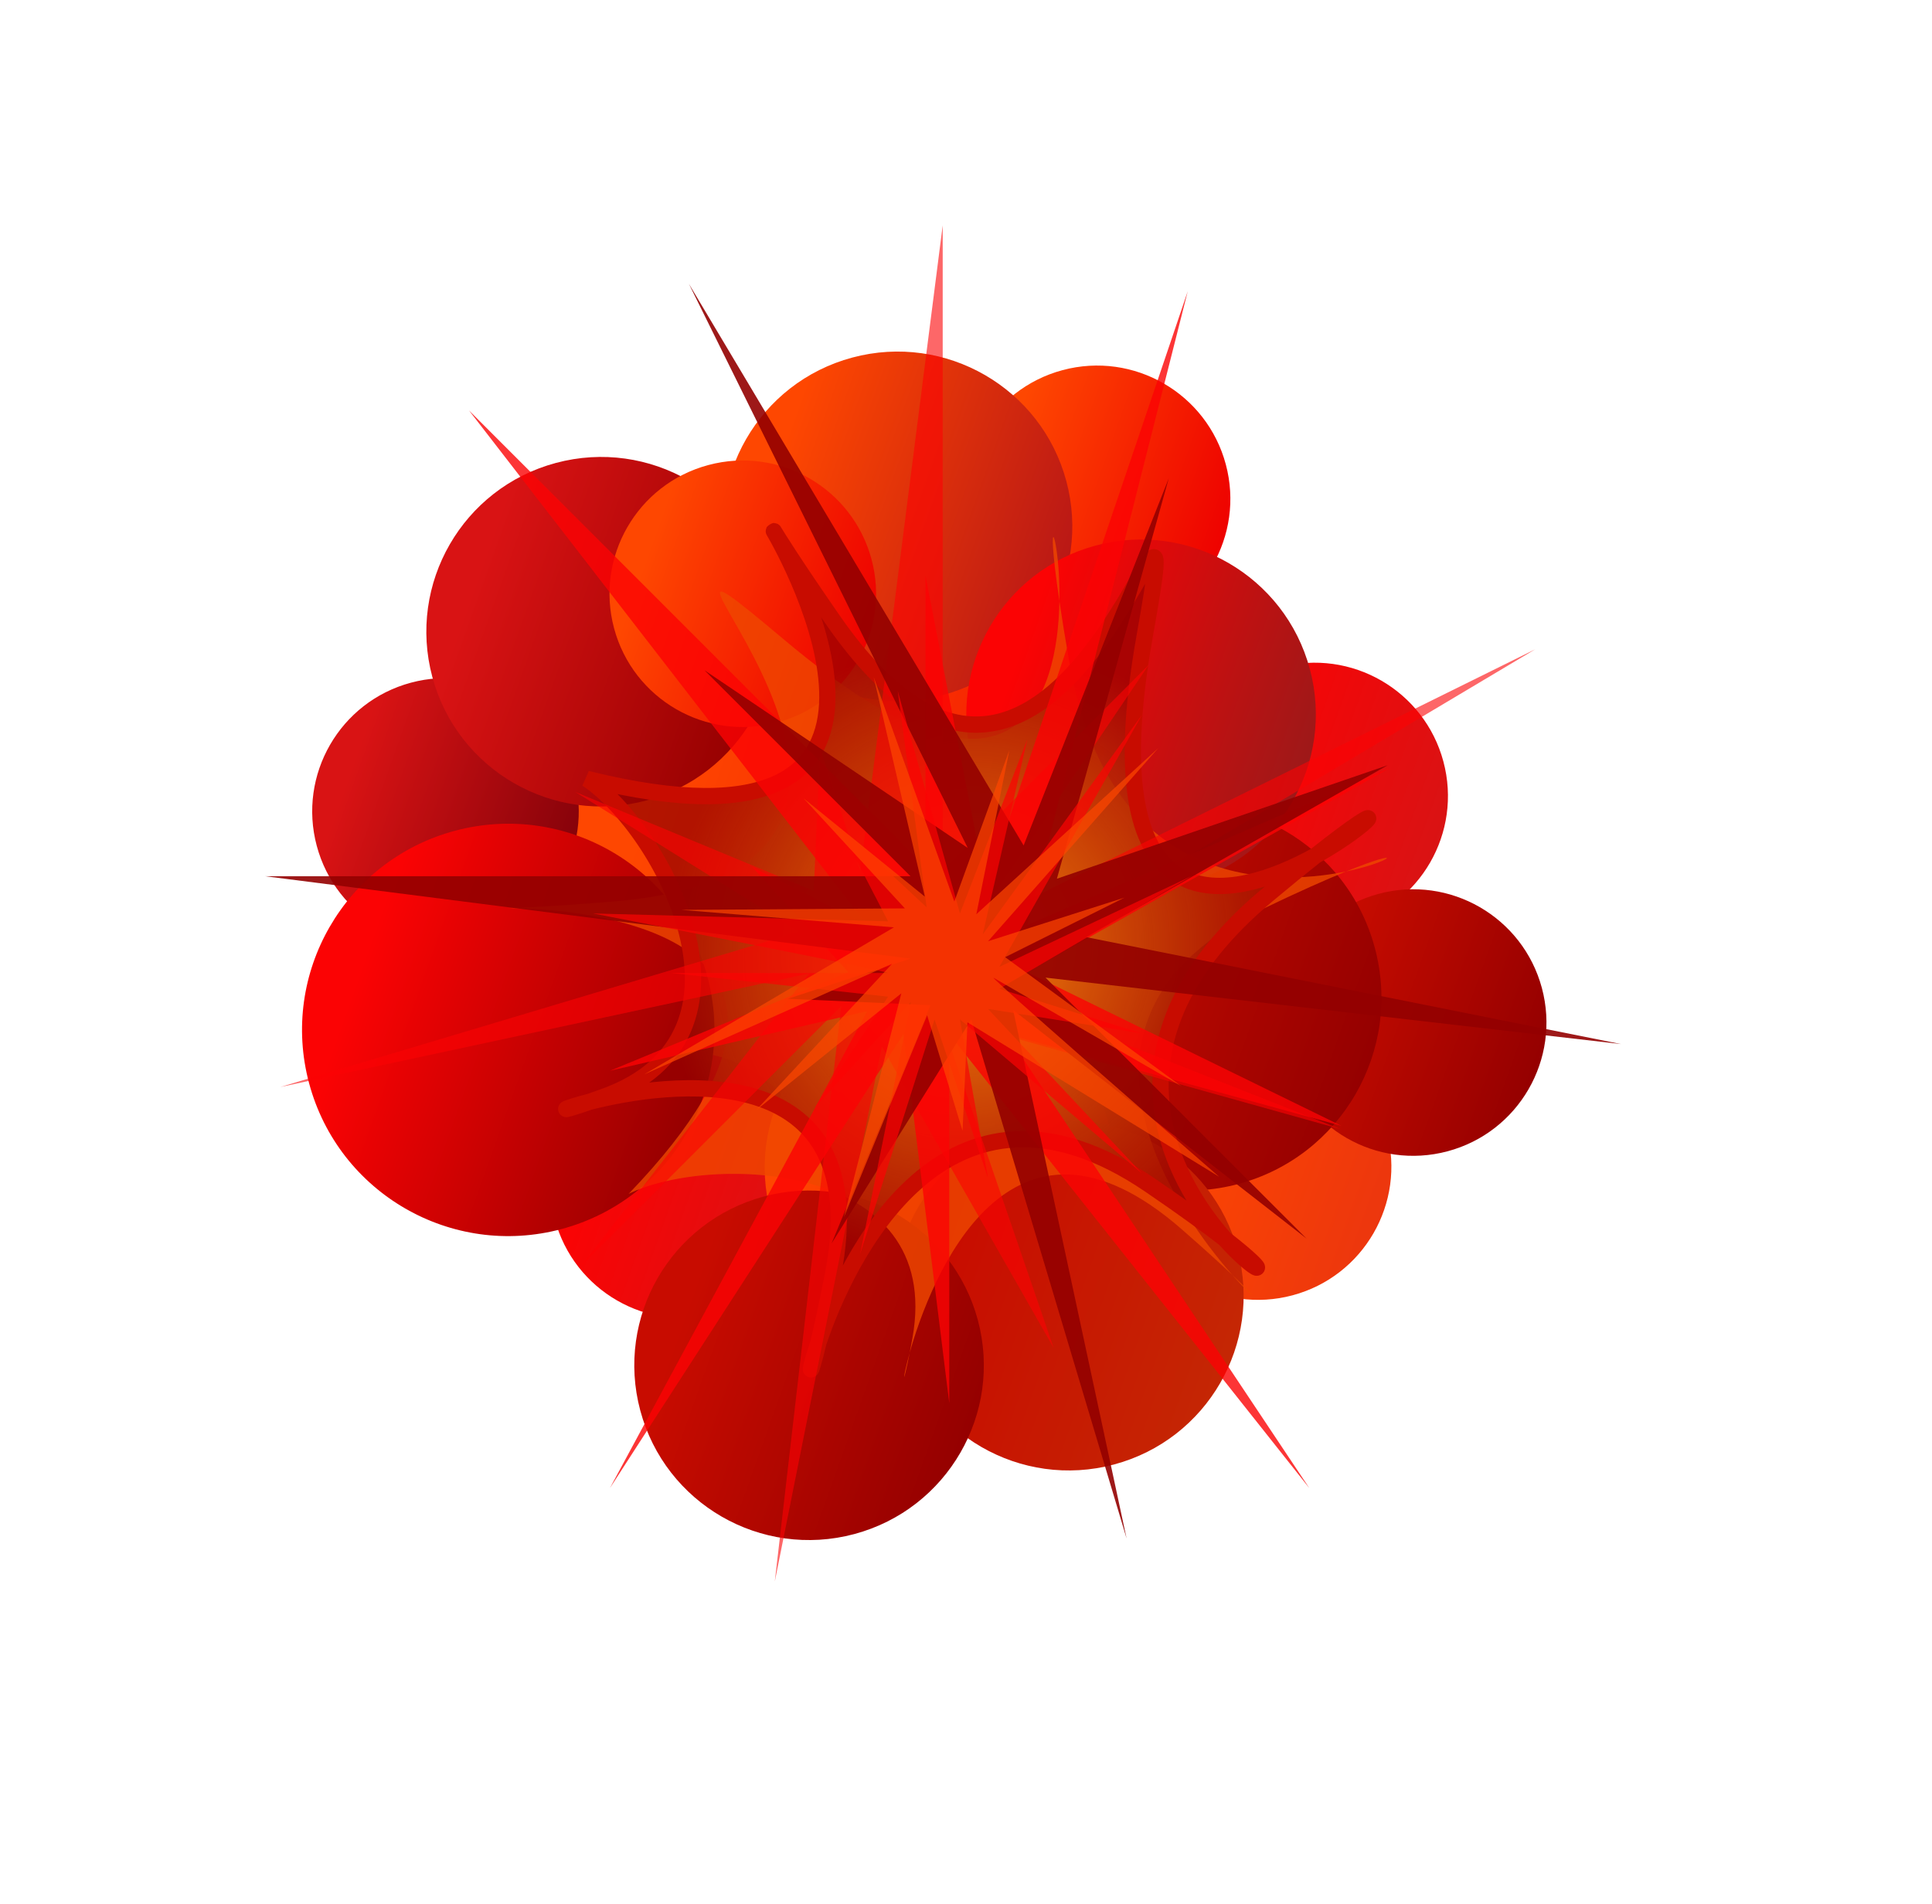 <svg width="139" height="137" viewBox="0 0 139 137" fill="none" xmlns="http://www.w3.org/2000/svg">
<ellipse cx="64.2" cy="67.81" rx="25.116" ry="27.017" transform="rotate(-15 64.2 67.81)" fill="url(#paint0_linear)"/>
<circle cx="78.93" cy="35.893" r="9.588" transform="rotate(-15 78.93 35.893)" fill="url(#paint1_linear)"/>
<circle cx="94.585" cy="57.273" r="9.588" transform="rotate(-15 94.585 57.273)" fill="url(#paint2_linear)"/>
<circle cx="90.515" cy="83.939" r="9.588" transform="rotate(-15 90.515 83.939)" fill="url(#paint3_linear)"/>
<circle cx="101.672" cy="73.575" r="9.588" transform="rotate(-15 101.672 73.575)" fill="url(#paint4_linear)"/>
<circle cx="49.182" cy="85.265" r="9.588" transform="rotate(-15 49.182 85.265)" fill="url(#paint5_linear)"/>
<circle cx="32.051" cy="58.381" r="9.588" transform="rotate(-15 32.051 58.381)" fill="url(#paint6_linear)"/>
<circle cx="43.248" cy="45.453" r="12.572" transform="rotate(-15 43.248 45.453)" fill="url(#paint7_linear)"/>
<circle cx="36.566" cy="74.105" r="14.833" transform="rotate(-15 36.566 74.105)" fill="url(#paint8_linear)"/>
<circle cx="64.574" cy="37.871" r="12.572" transform="rotate(-15 64.574 37.871)" fill="url(#paint9_linear)"/>
<circle cx="85.516" cy="71.79" r="13.871" transform="rotate(-15 85.516 71.79)" fill="url(#paint10_linear)"/>
<circle cx="67.591" cy="84.007" r="12.572" transform="rotate(-15 67.591 84.007)" fill="url(#paint11_linear)"/>
<circle cx="76.9" cy="93.229" r="12.572" transform="rotate(-15 76.9 93.229)" fill="url(#paint12_linear)"/>
<circle cx="58.209" cy="98.237" r="12.572" transform="rotate(-15 58.209 98.237)" fill="url(#paint13_linear)"/>
<circle cx="82.095" cy="51.394" r="12.572" transform="rotate(-15 82.095 51.394)" fill="url(#paint14_linear)"/>
<circle cx="53.441" cy="42.723" r="9.588" transform="rotate(-15 53.441 42.723)" fill="url(#paint15_linear)"/>
<g filter="url(#filter0_d)">
<path d="M65.647 96.274C67.947 83.488 51.02 83.038 45.226 85.903C64.756 65.617 38.213 65.333 36.587 65.34C36.487 65.341 36.481 65.342 36.587 65.34C37.007 65.332 39.184 65.269 44.159 64.861C73.483 62.456 40.389 32.542 56.448 46.055C73.259 60.201 76.105 49.981 76.221 43.261C76.301 38.671 75.108 35.712 76.221 43.261C76.397 44.455 76.631 45.912 76.937 47.667C79.751 63.822 91.326 63.845 96.838 62.707C100.189 62.015 101.299 60.894 96.838 62.707C95.42 63.283 93.439 64.156 90.788 65.433C74.685 73.192 84.669 87.21 88.659 91.736C90.223 93.51 90.867 93.826 88.659 91.736C87.856 90.976 86.677 89.898 85.027 88.456C72.56 77.559 66.912 92.113 65.449 97.334C64.893 99.318 64.941 99.954 65.449 97.334C65.509 97.026 65.575 96.674 65.647 96.274Z" fill="#EE4700" fill-opacity="0.8"/>
</g>
<g filter="url(#filter1_d)">
<path d="M43.453 78.913C55.677 74.513 47.603 59.628 42.225 56.043C69.558 62.813 56.532 39.684 55.713 38.28C55.663 38.193 55.658 38.189 55.713 38.28C55.93 38.639 57.073 40.493 59.914 44.598C76.659 68.79 86.018 25.173 82.345 45.837C78.5 67.469 88.773 64.823 94.652 61.564C98.666 59.338 100.632 56.826 94.652 61.564C93.706 62.314 92.56 63.245 91.193 64.387C78.61 74.902 84.378 84.938 88.119 89.142C90.394 91.698 91.919 92.099 88.119 89.142C86.911 88.202 85.165 86.923 82.733 85.266C67.963 75.2 60.814 90.854 58.89 96.573C58.136 98.815 58.184 99.53 58.89 96.573C59.147 95.498 59.49 93.938 59.914 91.788C63.117 75.543 47.69 77.929 42.437 79.272C40.441 79.782 39.914 80.142 42.437 79.272C42.733 79.17 43.071 79.051 43.453 78.913Z" fill="url(#paint16_radial)"/>
<path d="M42.225 56.043L42.365 55.474L41.9 56.53L42.225 56.043ZM43.453 78.913L43.652 79.464H43.652L43.453 78.913ZM59.914 91.788L59.34 91.675L59.914 91.788ZM82.733 85.266L83.063 84.782L82.733 85.266ZM91.193 64.387L91.569 64.837V64.837L91.193 64.387ZM82.345 45.837L82.921 45.94L82.345 45.837ZM59.914 44.598L59.433 44.931L59.914 44.598ZM41.9 56.53C43.16 57.37 44.623 58.907 45.918 60.837C47.21 62.76 48.309 65.032 48.871 67.312C49.434 69.596 49.448 71.843 48.635 73.759C47.831 75.656 46.183 77.308 43.255 78.362L43.652 79.464C46.836 78.318 48.762 76.459 49.714 74.216C50.657 71.991 50.608 69.468 50.008 67.032C49.407 64.593 48.243 62.197 46.891 60.184C45.542 58.176 43.978 56.508 42.549 55.556L41.9 56.53ZM43.255 78.362C42.875 78.499 42.539 78.617 42.246 78.718L42.627 79.825C42.926 79.722 43.267 79.602 43.652 79.464L43.255 78.362ZM42.246 78.718C41.62 78.934 41.189 79.072 40.926 79.149C40.792 79.189 40.713 79.209 40.677 79.217C40.641 79.225 40.681 79.213 40.742 79.213C40.758 79.213 40.818 79.212 40.893 79.233C40.927 79.242 41.225 79.324 41.306 79.659C41.379 79.964 41.189 80.167 41.175 80.183C41.129 80.234 41.085 80.264 41.072 80.273C41.025 80.305 40.99 80.317 41.02 80.304C41.034 80.299 41.058 80.289 41.095 80.275C41.169 80.249 41.276 80.212 41.416 80.168C41.696 80.08 42.092 79.964 42.582 79.839L42.292 78.705C41.783 78.835 41.365 78.956 41.063 79.051C40.913 79.099 40.788 79.141 40.693 79.176C40.646 79.193 40.603 79.21 40.565 79.225C40.545 79.234 40.475 79.263 40.412 79.306C40.395 79.317 40.348 79.35 40.3 79.404C40.285 79.421 40.093 79.626 40.167 79.933C40.248 80.27 40.548 80.352 40.584 80.362C40.662 80.384 40.726 80.384 40.746 80.384C40.827 80.383 40.905 80.366 40.926 80.361C41.005 80.344 41.117 80.314 41.257 80.272C41.543 80.188 41.992 80.044 42.627 79.825L42.246 78.718ZM42.582 79.839C45.194 79.171 50.227 78.279 54.174 79.494C56.123 80.094 57.768 81.195 58.756 83.064C59.749 84.944 60.125 87.691 59.34 91.675L60.489 91.901C61.305 87.763 60.953 84.716 59.791 82.517C58.623 80.305 56.683 79.041 54.519 78.375C50.24 77.057 44.932 78.029 42.292 78.705L42.582 79.839ZM59.34 91.675C58.917 93.819 58.575 95.371 58.32 96.437L59.459 96.709C59.718 95.625 60.064 94.057 60.489 91.901L59.34 91.675ZM58.32 96.437C58.145 97.171 58.012 97.67 57.924 97.971C57.879 98.124 57.849 98.214 57.834 98.255C57.819 98.293 57.831 98.253 57.865 98.201C57.875 98.186 57.908 98.138 57.965 98.088C57.999 98.059 58.197 97.891 58.487 97.963C58.783 98.037 58.878 98.285 58.895 98.331C58.921 98.405 58.925 98.466 58.926 98.483C58.931 98.548 58.921 98.59 58.927 98.552C58.929 98.536 58.935 98.506 58.944 98.462C58.963 98.375 58.994 98.249 59.038 98.087C59.125 97.764 59.26 97.31 59.445 96.76L58.335 96.387C58.143 96.957 58.001 97.433 57.907 97.782C57.86 97.956 57.824 98.102 57.8 98.213C57.788 98.269 57.778 98.321 57.77 98.366C57.767 98.39 57.752 98.475 57.758 98.562C57.76 98.585 57.765 98.65 57.792 98.727C57.81 98.776 57.906 99.026 58.204 99.1C58.496 99.172 58.696 99.004 58.732 98.973C58.792 98.921 58.828 98.869 58.84 98.849C58.888 98.778 58.918 98.698 58.928 98.672C58.96 98.587 59.001 98.461 59.048 98.301C59.144 97.974 59.282 97.454 59.459 96.709L58.32 96.437ZM59.445 96.76C60.399 93.925 62.626 88.706 66.379 85.442C68.242 83.821 70.46 82.7 73.077 82.566C75.695 82.433 78.787 83.285 82.403 85.75L83.063 84.782C79.294 82.213 75.954 81.247 73.017 81.397C70.079 81.546 67.621 82.809 65.61 84.558C61.614 88.034 59.305 93.502 58.335 96.387L59.445 96.76ZM82.403 85.75C84.828 87.402 86.564 88.674 87.76 89.604L88.479 88.68C87.259 87.731 85.502 86.444 83.063 84.782L82.403 85.75ZM87.76 89.604C88.702 90.338 89.303 90.854 89.639 91.173C89.813 91.339 89.894 91.431 89.918 91.463C89.923 91.47 89.915 91.461 89.904 91.44C89.901 91.433 89.856 91.354 89.848 91.233C89.843 91.165 89.849 91.05 89.915 90.927C89.987 90.794 90.099 90.709 90.21 90.665C90.388 90.596 90.536 90.64 90.546 90.643C90.606 90.659 90.63 90.678 90.59 90.655C90.563 90.639 90.521 90.612 90.463 90.57C90.348 90.487 90.19 90.362 89.997 90.194C89.614 89.861 89.109 89.374 88.557 88.753L87.682 89.531C88.266 90.188 88.806 90.71 89.229 91.078C89.44 91.261 89.626 91.41 89.778 91.52C89.854 91.574 89.926 91.623 89.993 91.662C90.045 91.693 90.14 91.747 90.248 91.775C90.282 91.784 90.448 91.83 90.637 91.756C90.754 91.71 90.871 91.621 90.946 91.483C91.014 91.355 91.021 91.234 91.016 91.158C91.007 91.022 90.955 90.921 90.937 90.888C90.912 90.84 90.883 90.799 90.86 90.767C90.771 90.648 90.627 90.497 90.446 90.324C90.07 89.967 89.436 89.425 88.479 88.68L87.76 89.604ZM88.557 88.753C86.728 86.697 84.441 83.254 84.118 79.086C83.799 74.96 85.394 69.997 91.569 64.837L90.818 63.938C84.41 69.292 82.597 74.604 82.951 79.176C83.301 83.705 85.769 87.382 87.682 89.531L88.557 88.753ZM91.569 64.837C92.933 63.697 94.074 62.769 95.015 62.023L94.288 61.105C93.337 61.858 92.188 62.793 90.818 63.938L91.569 64.837ZM95.015 62.023C96.505 60.842 97.49 60.122 98.064 59.739C98.363 59.54 98.517 59.455 98.567 59.434C98.579 59.429 98.554 59.441 98.507 59.45C98.484 59.454 98.427 59.463 98.353 59.454C98.28 59.446 98.134 59.413 98.009 59.282C97.874 59.141 97.846 58.975 97.85 58.867C97.853 58.771 97.881 58.7 97.893 58.673C97.907 58.64 97.921 58.617 97.927 58.608C97.934 58.598 97.938 58.592 97.939 58.592C97.939 58.591 97.932 58.599 97.915 58.617C97.899 58.635 97.877 58.657 97.848 58.684C97.791 58.738 97.713 58.806 97.617 58.887C97.423 59.049 97.162 59.253 96.843 59.484C96.205 59.946 95.349 60.508 94.368 61.052L94.936 62.076C95.961 61.507 96.857 60.92 97.53 60.433C97.866 60.189 98.15 59.968 98.369 59.785C98.574 59.613 98.757 59.446 98.861 59.313C98.886 59.281 98.933 59.217 98.969 59.135C98.986 59.095 99.017 59.014 99.02 58.908C99.024 58.791 98.994 58.618 98.855 58.472C98.725 58.337 98.572 58.3 98.488 58.291C98.404 58.281 98.334 58.291 98.296 58.298C98.218 58.312 98.151 58.338 98.11 58.356C97.947 58.425 97.709 58.568 97.414 58.765C96.801 59.174 95.788 59.917 94.288 61.105L95.015 62.023ZM94.368 61.052C92.926 61.851 91.238 62.599 89.586 62.951C87.928 63.304 86.381 63.244 85.145 62.528C83.927 61.822 82.888 60.406 82.394 57.771C81.899 55.127 81.966 51.315 82.921 45.94L81.769 45.735C80.802 51.175 80.711 55.145 81.243 57.987C81.778 60.838 82.954 62.612 84.558 63.542C86.145 64.461 88.028 64.48 89.83 64.096C91.637 63.712 93.438 62.906 94.936 62.076L94.368 61.052ZM82.921 45.94C83.379 43.368 83.641 41.756 83.707 40.888C83.723 40.669 83.729 40.475 83.718 40.315C83.713 40.235 83.702 40.147 83.68 40.062C83.659 39.983 83.618 39.859 83.521 39.745C83.408 39.61 83.231 39.509 83.017 39.509C82.836 39.509 82.699 39.583 82.626 39.63C82.482 39.723 82.364 39.862 82.281 39.97C82.1 40.204 81.882 40.559 81.639 40.967C81.409 41.356 81.085 41.918 80.773 42.445C80.114 43.56 79.292 44.891 78.318 46.189C76.345 48.819 73.85 51.176 70.933 51.51C68.081 51.837 64.537 50.248 60.396 44.265L59.433 44.931C63.664 51.044 67.569 53.075 71.067 52.673C74.5 52.28 77.254 49.559 79.255 46.892C80.267 45.542 81.114 44.169 81.781 43.041C82.133 42.447 82.387 42.003 82.647 41.565C82.894 41.147 83.078 40.855 83.208 40.686C83.28 40.592 83.296 40.591 83.262 40.613C83.243 40.625 83.155 40.68 83.018 40.68C82.847 40.68 82.709 40.597 82.627 40.5C82.562 40.424 82.546 40.357 82.546 40.355C82.544 40.347 82.547 40.357 82.55 40.395C82.555 40.473 82.554 40.602 82.539 40.799C82.479 41.596 82.23 43.141 81.769 45.735L82.921 45.94ZM60.396 44.265C57.559 40.166 56.423 38.324 56.215 37.977L55.211 38.582C55.437 38.956 56.587 40.82 59.433 44.931L60.396 44.265ZM56.215 37.977C56.201 37.956 56.192 37.941 56.187 37.931C56.186 37.929 56.185 37.927 56.184 37.926C56.183 37.925 56.183 37.924 56.183 37.924C56.183 37.925 56.183 37.925 56.184 37.926C56.184 37.926 56.185 37.928 56.186 37.931C56.187 37.931 56.192 37.94 56.197 37.952C56.199 37.955 56.202 37.961 56.206 37.969C56.208 37.974 56.217 37.994 56.226 38.019C56.23 38.03 56.24 38.061 56.248 38.102C56.252 38.124 56.258 38.179 56.259 38.212C56.257 38.266 56.226 38.408 56.188 38.492C56.106 38.608 55.864 38.767 55.718 38.797C55.617 38.796 55.461 38.759 55.407 38.734C55.323 38.691 55.27 38.638 55.263 38.631C55.233 38.601 55.213 38.574 55.21 38.571C55.203 38.562 55.198 38.555 55.195 38.551C55.19 38.544 55.186 38.538 55.185 38.535C55.181 38.53 55.179 38.526 55.178 38.525C55.177 38.523 55.176 38.521 55.176 38.522C55.176 38.523 55.178 38.525 55.181 38.53C55.186 38.539 55.195 38.554 55.207 38.575L56.219 37.985C56.206 37.962 56.195 37.944 56.187 37.931C56.183 37.924 56.18 37.918 56.177 37.913C56.175 37.911 56.173 37.907 56.17 37.903C56.169 37.902 56.167 37.897 56.163 37.892C56.161 37.889 56.157 37.883 56.152 37.876C56.149 37.872 56.144 37.864 56.137 37.855C56.134 37.852 56.114 37.825 56.084 37.795C56.077 37.789 56.024 37.735 55.941 37.692C55.886 37.668 55.731 37.63 55.629 37.629C55.483 37.659 55.241 37.818 55.159 37.934C55.121 38.018 55.09 38.16 55.088 38.214C55.089 38.248 55.095 38.303 55.099 38.324C55.107 38.365 55.117 38.396 55.121 38.407C55.13 38.433 55.139 38.452 55.141 38.457C55.145 38.465 55.148 38.472 55.15 38.475C55.156 38.487 55.161 38.496 55.161 38.497C55.164 38.503 55.167 38.508 55.168 38.51C55.171 38.515 55.175 38.521 55.179 38.527C55.186 38.54 55.197 38.558 55.211 38.582L56.215 37.977ZM55.207 38.575C55.403 38.911 56.356 40.593 57.252 42.818C58.151 45.055 58.968 47.78 58.941 50.22C58.913 52.632 58.072 54.68 55.728 55.792C53.307 56.94 49.165 57.159 42.365 55.474L42.084 56.611C48.951 58.312 53.43 58.178 56.23 56.85C59.105 55.486 60.081 52.933 60.111 50.233C60.142 47.562 59.257 44.665 58.338 42.381C57.415 40.086 56.432 38.351 56.219 37.985L55.207 38.575Z" fill="#C80C00"/>
</g>
<path opacity="0.8" d="M33.743 29.532L62.392 66.566L54.111 62.373L61.039 69.952L43.884 77.045L62.392 72.757L43.884 107.067L64.998 74.406L68.297 100.964V74.406L94.195 107.067L72.421 74.406L96.505 81.004L73.906 69.952L99.969 55.271L73.906 66.566L85.453 20.96L70.937 63.849L66.585 41.411V62.373L33.743 29.532Z" fill="#FB0304"/>
<path opacity="0.6" d="M67.824 16.217L61.895 62.662L59.004 53.842L58.544 64.1L41.398 56.985L57.518 67.039L20.169 78.213L58.194 70.049L41.748 91.161L60.527 72.381L55.745 113.789L63.443 75.297L75.807 96.993L67.642 73.198L96.453 81.246L70.037 70.803L110.45 46.72L69.859 66.783L82.647 47.839L67.825 62.662L67.824 16.217Z" fill="#FB0304"/>
<path opacity="0.9" d="M19.059 63.045L65.504 68.975L56.684 71.865L66.942 72.326L59.827 89.472L69.881 73.352L81.055 110.701L72.891 72.675L94.003 89.122L75.223 70.343L116.631 75.125L78.139 67.427L99.835 55.062L76.04 63.227L84.088 34.417L73.646 60.833L49.562 20.42L69.625 61.011L50.681 48.223L65.504 63.045L19.059 63.045Z" fill="#940000"/>
<path opacity="0.7" d="M42.663 65.726C49.594 67.07 63.544 69.809 63.897 70.011H48.271L63.897 71.712L58.604 79.714L65.535 72.09L61.881 90.237L67.237 73.35L71.08 84.755L69.064 73.35L82.17 84.44L71.08 72.594L82.17 74.358L71.899 71.145L85.761 63.017L71.899 69.57L82.17 51.423L70.702 67.238L73.915 53.187L69.064 65.726L64.59 49.722L66.669 65.285L60.306 59.362L63.897 66.293L42.663 65.726Z" fill="#FB0304"/>
<path opacity="0.7" d="M87.713 84.671C82.383 80.042 71.671 70.695 71.466 70.344L84.999 78.157L72.317 68.87L80.901 64.587L71.087 67.724L83.325 53.836L70.244 65.782L72.618 53.983L68.661 64.868L62.856 48.712L66.537 64.515L57.816 57.442L65.103 65.361L49.034 65.469L64.316 66.725L46.348 77.305L64.187 69.342L54.378 79.904L64.849 71.471L60.721 87.568L66.702 73.05L69.252 81.361L69.607 73.563L87.713 84.671Z" fill="#FE4701"/>
<defs>
<filter id="filter0_d" x="0.935" y="0.203" width="137.298" height="136.339" filterUnits="userSpaceOnUse" color-interpolation-filters="sRGB">
<feFlood flood-opacity="0" result="BackgroundImageFix"/>
<feColorMatrix in="SourceAlpha" type="matrix" values="0 0 0 0 0 0 0 0 0 0 0 0 0 0 0 0 0 0 127 0"/>
<feOffset/>
<feGaussianBlur stdDeviation="14.053"/>
<feColorMatrix type="matrix" values="0 0 0 0 0.529 0 0 0 0 0.254 0 0 0 0 0 0 0 0 0.5 0"/>
<feBlend mode="normal" in2="BackgroundImageFix" result="effect1_dropShadow"/>
<feBlend mode="normal" in="SourceGraphic" in2="effect1_dropShadow" result="shape"/>
</filter>
<filter id="filter1_d" x="12.045" y="9.524" width="115.082" height="117.7" filterUnits="userSpaceOnUse" color-interpolation-filters="sRGB">
<feFlood flood-opacity="0" result="BackgroundImageFix"/>
<feColorMatrix in="SourceAlpha" type="matrix" values="0 0 0 0 0 0 0 0 0 0 0 0 0 0 0 0 0 0 127 0"/>
<feOffset/>
<feGaussianBlur stdDeviation="14.053"/>
<feColorMatrix type="matrix" values="0 0 0 0 0.529 0 0 0 0 0.254 0 0 0 0 0 0 0 0 0.5 0"/>
<feBlend mode="normal" in2="BackgroundImageFix" result="effect1_dropShadow"/>
<feBlend mode="normal" in="SourceGraphic" in2="effect1_dropShadow" result="shape"/>
</filter>
<linearGradient id="paint0_linear" x1="48.349" y1="55.729" x2="87.236" y2="80.689" gradientUnits="userSpaceOnUse">
<stop stop-color="#FE4701"/>
<stop offset="1" stop-color="#EE0100"/>
</linearGradient>
<linearGradient id="paint1_linear" x1="72.879" y1="31.605" x2="87.074" y2="41.406" gradientUnits="userSpaceOnUse">
<stop stop-color="#FE4701"/>
<stop offset="1" stop-color="#EE0100"/>
</linearGradient>
<linearGradient id="paint2_linear" x1="88.534" y1="52.986" x2="102.729" y2="62.787" gradientUnits="userSpaceOnUse">
<stop stop-color="#FB0304"/>
<stop offset="1" stop-color="#D91314"/>
</linearGradient>
<linearGradient id="paint3_linear" x1="84.464" y1="79.652" x2="98.659" y2="89.453" gradientUnits="userSpaceOnUse">
<stop stop-color="#FE4701"/>
<stop offset="1" stop-color="#EC360E"/>
</linearGradient>
<linearGradient id="paint4_linear" x1="95.621" y1="69.287" x2="109.816" y2="79.088" gradientUnits="userSpaceOnUse">
<stop stop-color="#C80C00"/>
<stop offset="1" stop-color="#940000"/>
</linearGradient>
<linearGradient id="paint5_linear" x1="43.131" y1="80.978" x2="57.326" y2="90.778" gradientUnits="userSpaceOnUse">
<stop stop-color="#FB0304"/>
<stop offset="1" stop-color="#D91314"/>
</linearGradient>
<linearGradient id="paint6_linear" x1="26" y1="54.093" x2="40.195" y2="63.894" gradientUnits="userSpaceOnUse">
<stop stop-color="#D91314"/>
<stop offset="1" stop-color="#85020A"/>
</linearGradient>
<linearGradient id="paint7_linear" x1="35.314" y1="39.832" x2="53.927" y2="52.682" gradientUnits="userSpaceOnUse">
<stop stop-color="#D91314"/>
<stop offset="1" stop-color="#940000"/>
</linearGradient>
<linearGradient id="paint8_linear" x1="27.205" y1="67.472" x2="49.164" y2="82.633" gradientUnits="userSpaceOnUse">
<stop stop-color="#FB0304"/>
<stop offset="1" stop-color="#940000"/>
</linearGradient>
<linearGradient id="paint9_linear" x1="56.639" y1="32.249" x2="75.252" y2="45.1" gradientUnits="userSpaceOnUse">
<stop stop-color="#FE4701"/>
<stop offset="1" stop-color="#B81716"/>
</linearGradient>
<linearGradient id="paint10_linear" x1="76.762" y1="65.587" x2="97.297" y2="79.766" gradientUnits="userSpaceOnUse">
<stop stop-color="#C80C00"/>
<stop offset="1" stop-color="#940000"/>
</linearGradient>
<linearGradient id="paint11_linear" x1="59.657" y1="78.385" x2="78.27" y2="91.236" gradientUnits="userSpaceOnUse">
<stop stop-color="#FE4701"/>
<stop offset="1" stop-color="#EE0100"/>
</linearGradient>
<linearGradient id="paint12_linear" x1="68.966" y1="87.607" x2="87.578" y2="100.458" gradientUnits="userSpaceOnUse">
<stop stop-color="#C80C00"/>
<stop offset="1" stop-color="#C52704"/>
</linearGradient>
<linearGradient id="paint13_linear" x1="50.275" y1="92.615" x2="68.888" y2="105.466" gradientUnits="userSpaceOnUse">
<stop stop-color="#C80C00"/>
<stop offset="1" stop-color="#940000"/>
</linearGradient>
<linearGradient id="paint14_linear" x1="74.161" y1="45.772" x2="92.774" y2="58.623" gradientUnits="userSpaceOnUse">
<stop stop-color="#FB0304"/>
<stop offset="1" stop-color="#9C1919"/>
</linearGradient>
<linearGradient id="paint15_linear" x1="47.389" y1="38.435" x2="61.585" y2="48.236" gradientUnits="userSpaceOnUse">
<stop stop-color="#FE4701"/>
<stop offset="1" stop-color="#EE0100"/>
</linearGradient>
<radialGradient id="paint16_radial" cx="0" cy="0" r="1" gradientUnits="userSpaceOnUse" gradientTransform="translate(69.586 68.372) rotate(110.138) scale(22.637 21.654)">
<stop stop-color="#F88C0D"/>
<stop offset="1" stop-color="#940000" stop-opacity="0.71"/>
</radialGradient>
</defs>
</svg>
